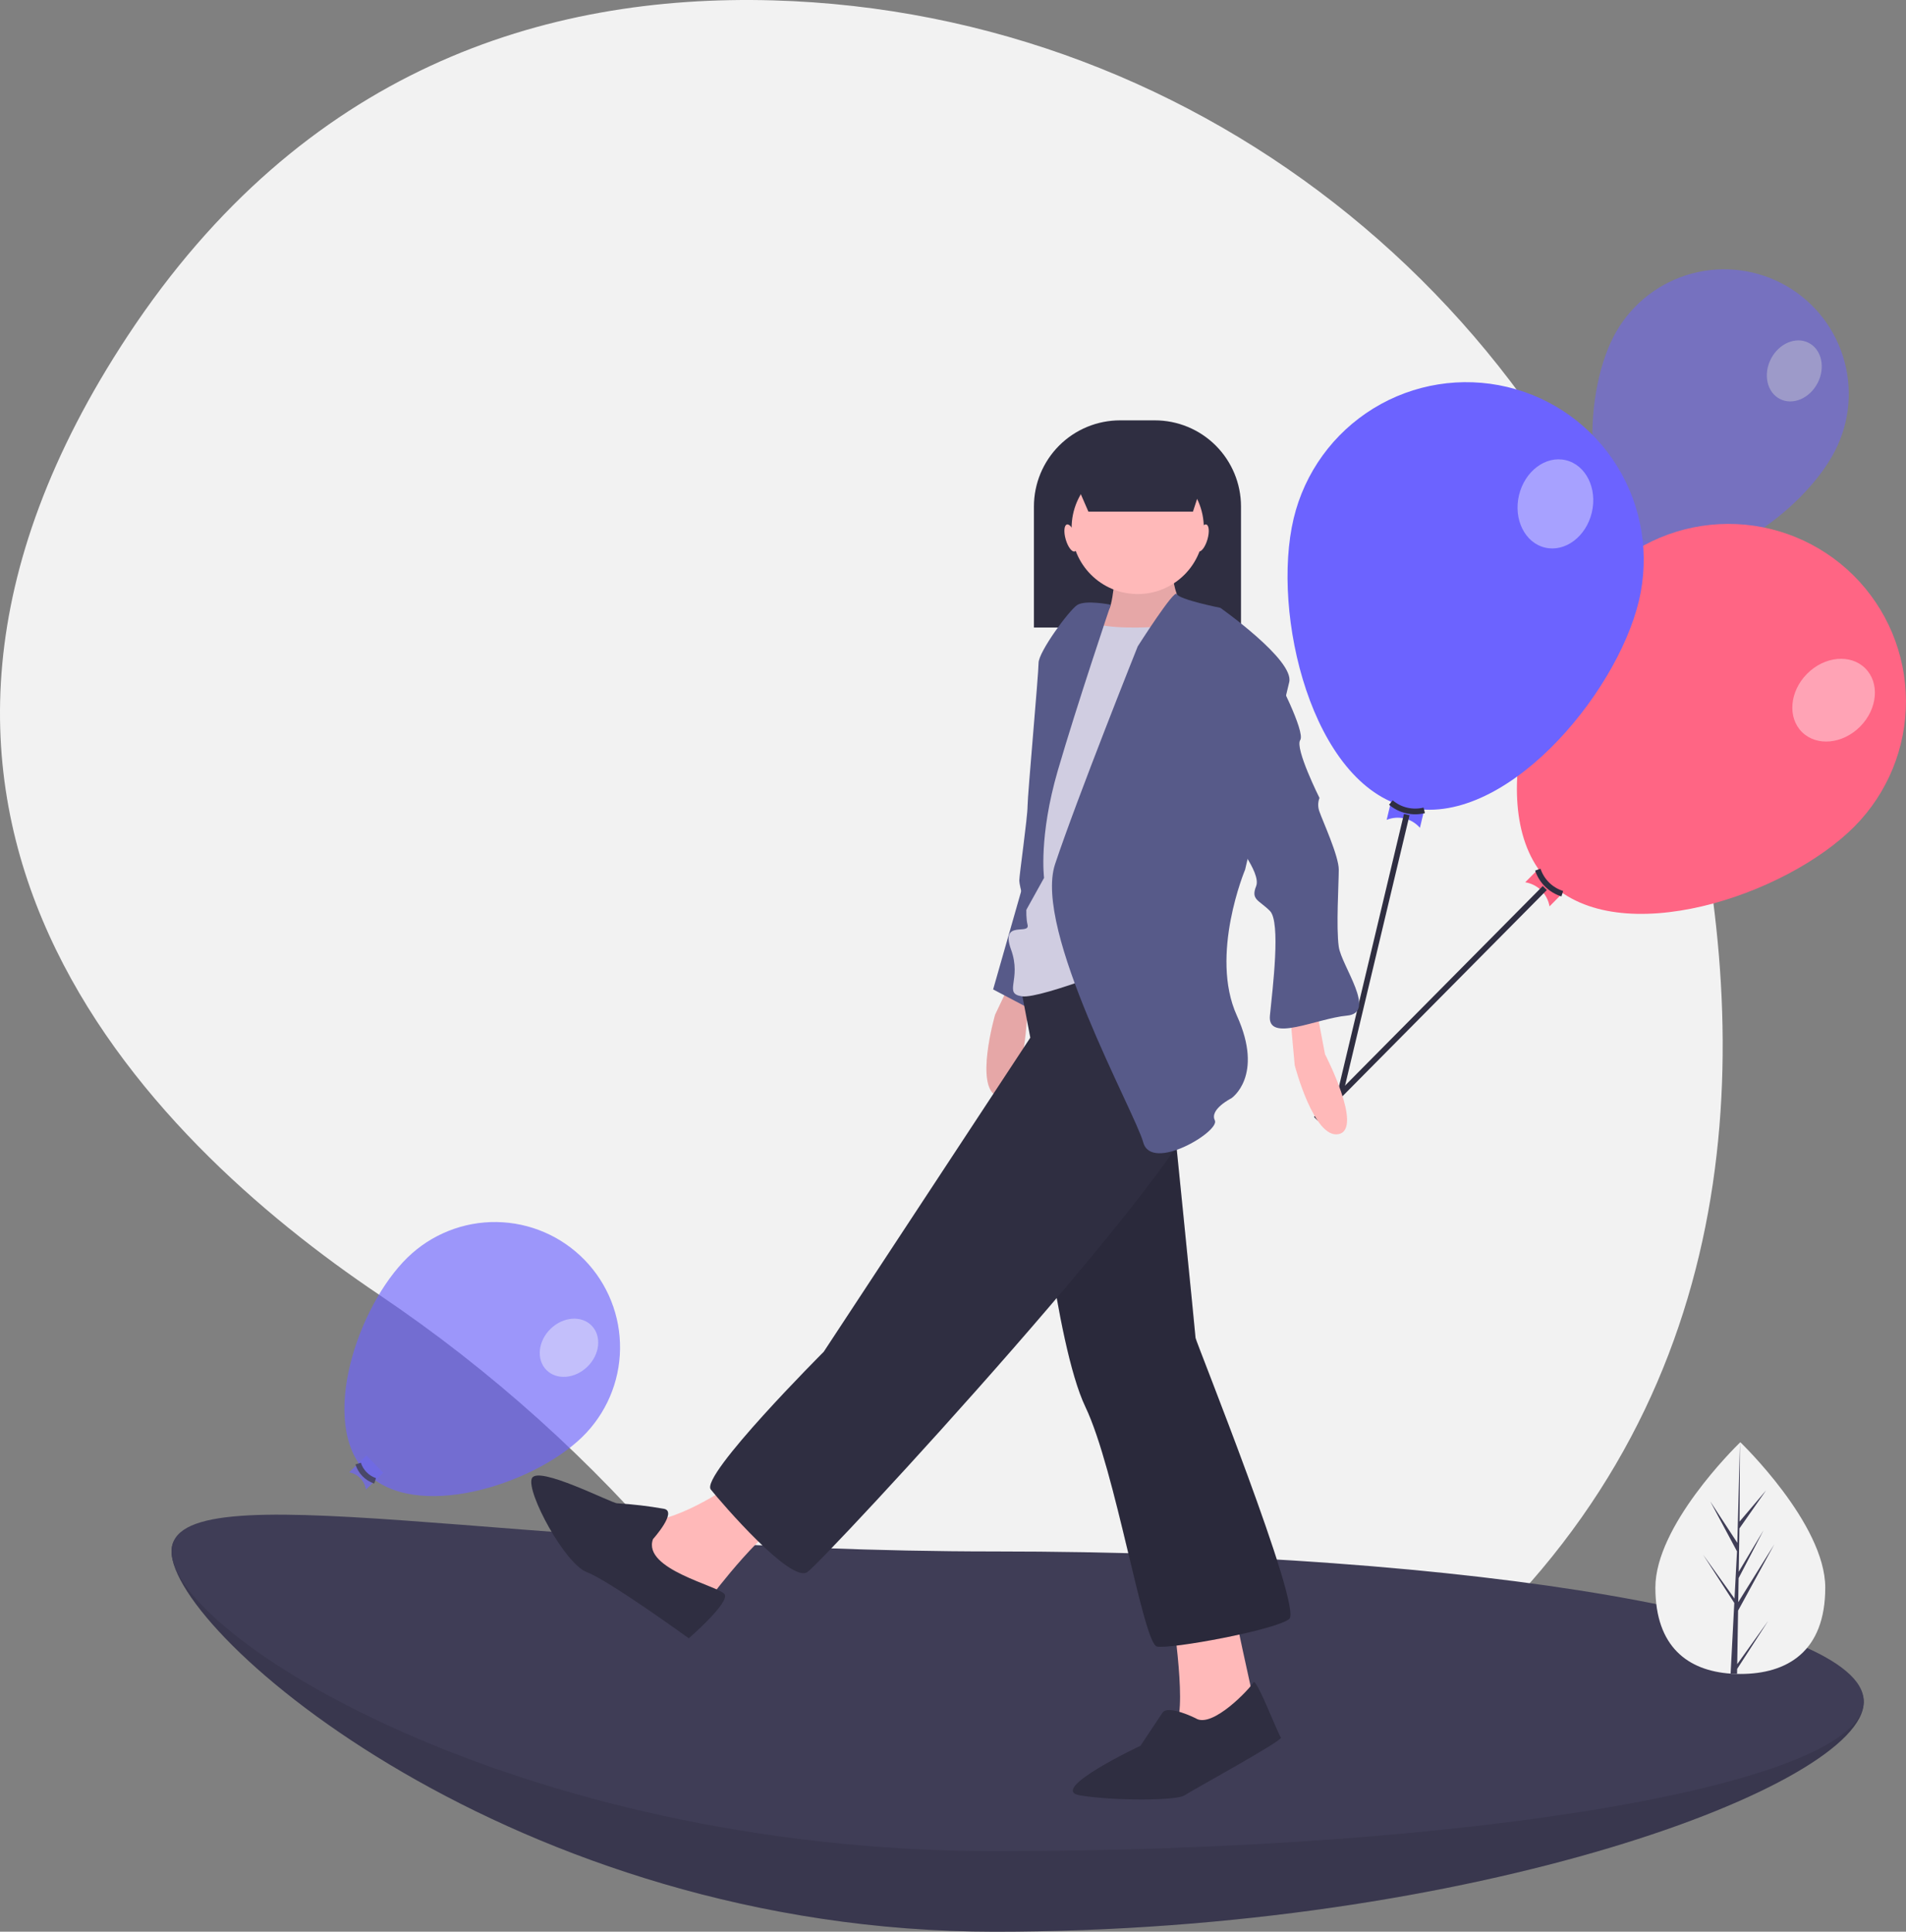 <svg width="669" height="678" viewBox="0 0 669 678" fill="none" xmlns="http://www.w3.org/2000/svg">
<rect x="0" y="0" width="669" height="678" fill="#808080" stroke="none"/>
<g clip-path="url(#clip0_2:41)">
<path d="M590.097 258.124C552.636 110.767 423.198 4.396 271.266 0.13C190.944 -2.126 106.422 24.523 44.885 117.777C-65.12 284.479 51.645 399.675 133.051 454.414C172.379 480.913 207.817 512.775 238.336 549.078C293.323 614.353 399.106 695.465 525.087 568.375C616.399 476.259 615.049 356.278 590.097 258.124Z" fill="#F2F2F2"/>
<path d="M654.157 597.426C654.157 626.47 517.62 678 349.193 678C180.765 678 60.214 573.574 60.214 544.53C60.214 515.486 180.765 572.823 349.193 572.823C517.62 572.823 654.157 568.382 654.157 597.426Z" fill="#3F3D56"/>
<path opacity="0.1" d="M654.157 597.426C654.157 626.47 517.62 678 349.193 678C180.765 678 60.214 573.574 60.214 544.53C60.214 515.486 180.765 572.823 349.193 572.823C517.62 572.823 654.157 568.382 654.157 597.426Z" fill="black"/>
<path d="M654.157 597.118C654.157 626.162 517.62 649.707 349.193 649.707C180.765 649.707 60.214 573.574 60.214 544.53C60.214 515.486 180.765 544.53 349.193 544.53C517.62 544.53 654.157 568.075 654.157 597.118Z" fill="#3F3D56"/>
<g opacity="0.7">
<path opacity="0.7" d="M644.062 158.291C633 179.77 597.94 205.079 576.47 194.013C554.999 182.947 555.249 139.697 566.311 118.219C571.624 107.907 580.814 100.128 591.86 96.594C602.906 93.059 614.903 94.059 625.212 99.372C635.521 104.685 643.299 113.878 646.834 124.927C650.369 135.976 649.372 147.977 644.062 158.291Z" fill="#6C63FF"/>
<path opacity="0.7" d="M578.286 199.692C577.596 198.347 576.503 197.251 575.159 196.558C573.815 195.866 572.288 195.611 570.792 195.83L574.653 188.333L582.147 192.196L578.286 199.692Z" fill="#6C63FF"/>
<path opacity="0.7" d="M572.824 191.933C573.685 193.123 574.816 194.091 576.124 194.759C577.432 195.426 578.879 195.773 580.348 195.771" stroke="#2F2E41" stroke-width="2" stroke-miterlimit="10"/>
<path opacity="0.4" d="M637.988 134.409C640.787 128.974 639.386 122.678 634.859 120.345C630.332 118.011 624.393 120.525 621.595 125.96C618.796 131.394 620.197 137.691 624.724 140.024C629.251 142.357 635.189 139.843 637.988 134.409Z" fill="white"/>
<path opacity="0.7" d="M576.269 194.282L543.643 276.413" stroke="#2F2E41" stroke-width="2" stroke-miterlimit="10"/>
</g>
<path d="M650.949 290.044C626.731 314.485 568.272 333.854 543.84 309.627C519.407 285.4 538.253 226.751 562.471 202.31C574.103 190.58 589.915 183.951 606.432 183.881C622.948 183.811 638.816 190.306 650.546 201.937C662.276 213.569 668.908 229.385 668.984 245.907C669.06 262.429 662.573 278.305 650.949 290.044Z" fill="#FF6584"/>
<path d="M543.877 318.12C543.515 315.997 542.499 314.04 540.969 312.523C539.44 311.007 537.475 310.007 535.349 309.664L543.802 301.133L552.33 309.589L543.877 318.12Z" fill="#FF6584"/>
<path d="M539.777 305.24C540.437 307.225 541.559 309.025 543.051 310.492C544.542 311.958 546.36 313.05 548.355 313.676" stroke="#2F2E41" stroke-width="2" stroke-miterlimit="10"/>
<path d="M542.212 311.688L461.908 392.732" stroke="#2F2E41" stroke-width="2" stroke-miterlimit="10"/>
<path opacity="0.4" d="M652.918 254.998C659.045 248.814 659.836 239.66 654.685 234.552C649.534 229.444 640.39 230.316 634.263 236.5C628.135 242.684 627.344 251.838 632.495 256.946C637.647 262.054 646.79 261.182 652.918 254.998Z" fill="white"/>
<path d="M575.254 210.863C567.274 244.338 527.41 291.293 493.947 283.31C460.484 275.327 446.093 215.428 454.073 181.953C457.915 165.887 467.976 152.005 482.045 143.357C496.115 134.709 513.041 132.004 529.104 135.836C545.166 139.668 559.051 149.724 567.705 163.792C576.359 177.861 579.074 194.792 575.254 210.863Z" fill="#6C63FF"/>
<path d="M498.394 290.545C496.981 288.92 495.095 287.777 493.001 287.277C490.906 286.778 488.708 286.946 486.714 287.759L489.499 276.074L501.179 278.861L498.394 290.545Z" fill="#6C63FF"/>
<path d="M488.196 281.676C489.792 283.029 491.686 283.982 493.722 284.459C495.758 284.936 497.879 284.923 499.909 284.42" stroke="#2F2E41" stroke-width="2" stroke-miterlimit="10"/>
<path opacity="0.4" d="M558.717 179.905C560.736 171.435 556.653 163.204 549.598 161.521C542.542 159.838 535.186 165.34 533.167 173.809C531.148 182.279 535.231 190.509 542.286 192.192C549.342 193.876 556.698 188.374 558.717 179.905Z" fill="white"/>
<path d="M493.761 285.902L467.299 396.902" stroke="#2F2E41" stroke-width="2" stroke-miterlimit="10"/>
<g opacity="0.8">
<path opacity="0.8" d="M204.338 504.384C186.943 521.317 145.457 534.237 128.53 516.835C111.602 499.433 125.643 458.3 143.039 441.367C147.175 437.34 152.064 434.168 157.425 432.032C162.787 429.895 168.517 428.836 174.288 428.915C180.059 428.994 185.758 430.209 191.059 432.491C196.361 434.772 201.161 438.077 205.186 442.214C209.211 446.352 212.382 451.243 214.518 456.606C216.653 461.97 217.712 467.702 217.633 473.475C217.555 479.248 216.34 484.949 214.059 490.252C211.778 495.556 208.475 500.358 204.338 504.384Z" fill="#6C63FF"/>
<path opacity="0.8" d="M128.448 522.827C128.22 521.325 127.527 519.931 126.468 518.842C125.408 517.753 124.035 517.022 122.54 516.753L128.611 510.843L134.52 516.917L128.448 522.827Z" fill="#6C63FF"/>
<path opacity="0.8" d="M125.72 513.689C126.16 515.097 126.929 516.381 127.962 517.435C128.995 518.489 130.264 519.282 131.664 519.749" stroke="#2F2E41" stroke-width="2" stroke-miterlimit="10"/>
<path opacity="0.4" d="M206.173 479.686C210.574 475.402 211.249 468.954 207.68 465.285C204.111 461.616 197.65 462.115 193.248 466.4C188.847 470.684 188.172 477.131 191.741 480.8C195.31 484.47 201.772 483.971 206.173 479.686Z" fill="white"/>
</g>
<path d="M393.135 147.536H405.356C413.374 147.536 421.063 150.722 426.732 156.394C432.401 162.065 435.586 169.757 435.586 177.777V220.244H362.905V177.777C362.905 173.806 363.687 169.874 365.206 166.205C366.725 162.536 368.952 159.202 371.759 156.394C374.566 153.586 377.899 151.358 381.567 149.838C385.234 148.319 389.165 147.536 393.135 147.536Z" fill="#2F2E41"/>
<path d="M358.446 336.854L349.274 356.146C349.274 356.146 341.797 382.062 350.269 384.832C358.74 387.603 360.394 358.237 360.394 358.237L367.41 338.792L358.446 336.854Z" fill="#FFB9B9"/>
<path opacity="0.1" d="M358.446 336.854L349.274 356.146C349.274 356.146 341.797 382.062 350.269 384.832C358.74 387.603 360.394 358.237 360.394 358.237L367.41 338.792L358.446 336.854Z" fill="black"/>
<path d="M360.183 306.66L348.583 347.276L366.951 356.946V308.594L360.183 306.66Z" fill="#575A89"/>
<path d="M391.601 198.833C391.601 198.833 390.635 214.306 388.701 214.306C386.768 214.306 382.901 232.68 382.901 232.68L399.335 243.318L419.636 224.944L413.836 210.438C413.836 210.438 410.935 204.636 411.902 198.833C412.869 193.031 391.601 198.833 391.601 198.833Z" fill="#FFB9B9"/>
<path opacity="0.1" d="M391.601 198.833C391.601 198.833 390.635 214.306 388.701 214.306C386.768 214.306 382.901 232.68 382.901 232.68L399.335 243.318L419.636 224.944L413.836 210.438C413.836 210.438 410.935 204.636 411.902 198.833C412.869 193.031 391.601 198.833 391.601 198.833Z" fill="black"/>
<path d="M452.504 352.595L454.437 373.87C454.437 373.87 461.204 399.98 469.904 398.046C478.605 396.112 465.071 370.002 465.071 370.002L461.204 349.694L452.504 352.595Z" fill="#FFB9B9"/>
<path d="M410.936 562.445C410.936 562.445 416.736 598.226 412.869 604.996C409.002 611.765 416.736 612.732 416.736 612.732L439.937 606.93V596.292C439.937 596.292 432.203 561.478 432.203 559.544C432.203 557.61 410.936 562.445 410.936 562.445Z" fill="#FFB9B9"/>
<path d="M363.567 401.915C363.567 401.915 370.334 471.542 380.968 493.785C391.601 516.027 401.268 576.951 406.102 577.918C410.935 578.885 447.67 572.116 452.504 568.248C457.337 564.38 419.636 470.575 419.636 469.608C419.636 468.641 410.935 382.573 410.935 382.573L399.335 363.232L363.567 401.915Z" fill="#2F2E41"/>
<path opacity="0.1" d="M363.567 401.915C363.567 401.915 370.334 471.542 380.968 493.785C391.601 516.027 401.268 576.951 406.102 577.918C410.935 578.885 447.67 572.116 452.504 568.248C457.337 564.38 419.636 470.575 419.636 469.608C419.636 468.641 410.935 382.573 410.935 382.573L399.335 363.232L363.567 401.915Z" fill="black"/>
<path d="M419.636 603.062C419.636 603.062 409.969 598.226 408.035 601.128L400.302 612.732C400.302 612.732 367.434 628.205 379.034 630.139C390.635 632.073 412.869 632.073 415.769 630.139C418.669 628.205 450.57 610.798 449.604 609.831C448.637 608.864 440.903 588.556 439.937 590.49C438.97 592.424 425.436 606.93 419.636 603.062Z" fill="#2F2E41"/>
<path d="M257.229 520.862C257.229 520.862 234.995 536.335 224.361 533.434C213.728 530.533 224.361 554.709 224.361 554.709L243.695 565.347L249.496 560.511C249.496 560.511 269.797 533.434 278.497 532.467C287.197 531.5 257.229 520.862 257.229 520.862Z" fill="#FFB9B9"/>
<path d="M357.767 343.891L361.633 364.199L289.131 474.444C289.131 474.444 245.629 517.961 249.496 522.796C253.363 527.632 277.53 555.676 283.33 551.808C289.131 547.94 423.503 402.882 422.536 383.541C421.569 364.199 389.668 327.451 389.668 327.451L357.767 341.957V343.891Z" fill="#2F2E41"/>
<path d="M229.195 540.203C229.195 540.203 237.895 530.533 233.062 529.566C227.625 528.607 222.138 527.961 216.628 527.632C214.694 527.632 188.593 514.093 186.66 518.928C184.727 523.763 198.26 548.907 205.994 551.808C213.728 554.709 241.762 575.017 241.762 575.017C241.762 575.017 256.263 562.445 254.329 559.544C252.396 556.643 225.328 550.841 229.195 540.203Z" fill="#2F2E41"/>
<path d="M399.335 208.504C412.148 208.504 422.536 198.113 422.536 185.295C422.536 172.476 412.148 162.085 399.335 162.085C386.521 162.085 376.134 172.476 376.134 185.295C376.134 198.113 386.521 208.504 399.335 208.504Z" fill="#FFB9B9"/>
<path d="M404.168 220.108C404.168 220.108 387.734 221.076 382.901 218.174C378.067 215.273 367.434 257.824 367.434 257.824L360.667 313.913C360.667 313.913 359.7 320.682 360.667 324.55C361.633 328.419 351 322.616 354.866 333.254C358.733 343.891 351.966 348.727 358.733 349.694C365.5 350.661 401.268 336.155 401.268 336.155L417.702 250.087L422.536 215.273L404.168 220.108Z" fill="#D0CDE1"/>
<path d="M389.873 212.252C389.873 212.252 380.967 210.438 378.067 212.372C375.167 214.306 364.534 228.812 364.534 232.68C364.534 236.548 360.667 279.099 360.667 282.967C360.667 286.835 357.767 307.143 357.767 309.077C357.767 311.012 360.246 319.324 360.246 319.324L366.467 308.11C366.467 308.11 364.534 293.605 371.3 270.395C378.067 247.186 389.873 212.252 389.873 212.252Z" fill="#575A89"/>
<path d="M399.335 226.878C399.335 226.878 412.249 206.57 413.043 208.504C413.836 210.438 428.336 213.339 428.336 213.339C428.336 213.339 454.437 231.713 452.504 239.45C450.57 247.186 437.037 305.209 437.037 305.209C437.037 305.209 424.469 335.188 434.136 356.463C443.804 377.738 432.203 385.475 432.203 385.475C432.203 385.475 424.469 389.343 426.403 393.211C428.336 397.079 404.169 411.585 401.269 400.948C398.368 390.31 362.6 326.484 370.334 303.275C378.068 280.066 399.335 226.878 399.335 226.878Z" fill="#575A89"/>
<path d="M447.67 236.548C447.67 236.548 458.304 256.857 456.371 259.758C454.437 262.659 463.137 280.066 463.137 280.066C462.536 281.621 462.536 283.346 463.137 284.901C464.104 287.802 469.904 300.374 469.904 305.209C469.904 310.044 468.938 325.517 469.904 332.287C470.871 339.056 483.438 355.496 472.804 356.463C462.171 357.43 444.77 366.134 445.737 356.463C446.703 346.793 449.604 323.583 445.737 319.715C441.87 315.847 438.97 315.847 440.903 311.012C442.837 306.176 432.203 293.605 432.203 293.605L447.67 236.548Z" fill="#575A89"/>
<path d="M418.721 179.577H382.026L373.717 160.476H424.953L418.721 179.577Z" fill="#2F2E41"/>
<path d="M377.211 193.554C378.192 193.27 378.372 190.92 377.615 188.305C376.857 185.69 375.449 183.801 374.468 184.085C373.488 184.369 373.308 186.719 374.065 189.334C374.822 191.949 376.231 193.838 377.211 193.554Z" fill="#FFB9B9"/>
<path d="M423.81 189.334C424.568 186.719 424.387 184.369 423.407 184.085C422.427 183.801 421.018 185.69 420.261 188.305C419.503 190.92 419.684 193.27 420.664 193.554C421.644 193.838 423.053 191.949 423.81 189.334Z" fill="#FFB9B9"/>
<path d="M640.659 557.229C640.659 579.692 627.311 587.535 610.844 587.535C610.462 587.535 610.079 587.529 609.701 587.524C608.936 587.504 608.181 587.467 607.436 587.416C592.573 586.365 581.03 578.119 581.03 557.229C581.03 535.614 608.636 508.34 610.72 506.312C610.721 506.312 610.722 506.311 610.722 506.311C610.723 506.311 610.724 506.311 610.724 506.31C610.725 506.31 610.725 506.309 610.725 506.308C610.725 506.308 610.726 506.307 610.726 506.306C610.803 506.234 610.844 506.193 610.844 506.193C610.844 506.193 640.659 534.765 640.659 557.229Z" fill="#F2F2F2"/>
<path d="M609.758 584.099L620.66 568.858L609.733 585.77L609.702 587.524C608.936 587.504 608.181 587.467 607.436 587.416L608.61 564.947L608.6 564.771L608.621 564.74L608.734 562.614L597.776 545.661L608.766 561.021L608.791 561.476L609.681 544.497L600.3 526.974L609.795 541.512L610.72 506.312L610.726 506.193V506.306L610.57 534.067L619.91 523.063L610.529 536.457L610.286 551.662L619.005 537.073L610.25 553.897L610.11 562.35L622.77 542.044L610.064 565.299L609.758 584.099Z" fill="#3F3D56"/>
</g>
<defs>
<clipPath id="clip0_2:41">
<rect width="669" height="678" fill="white"/>
</clipPath>
</defs>
</svg>
